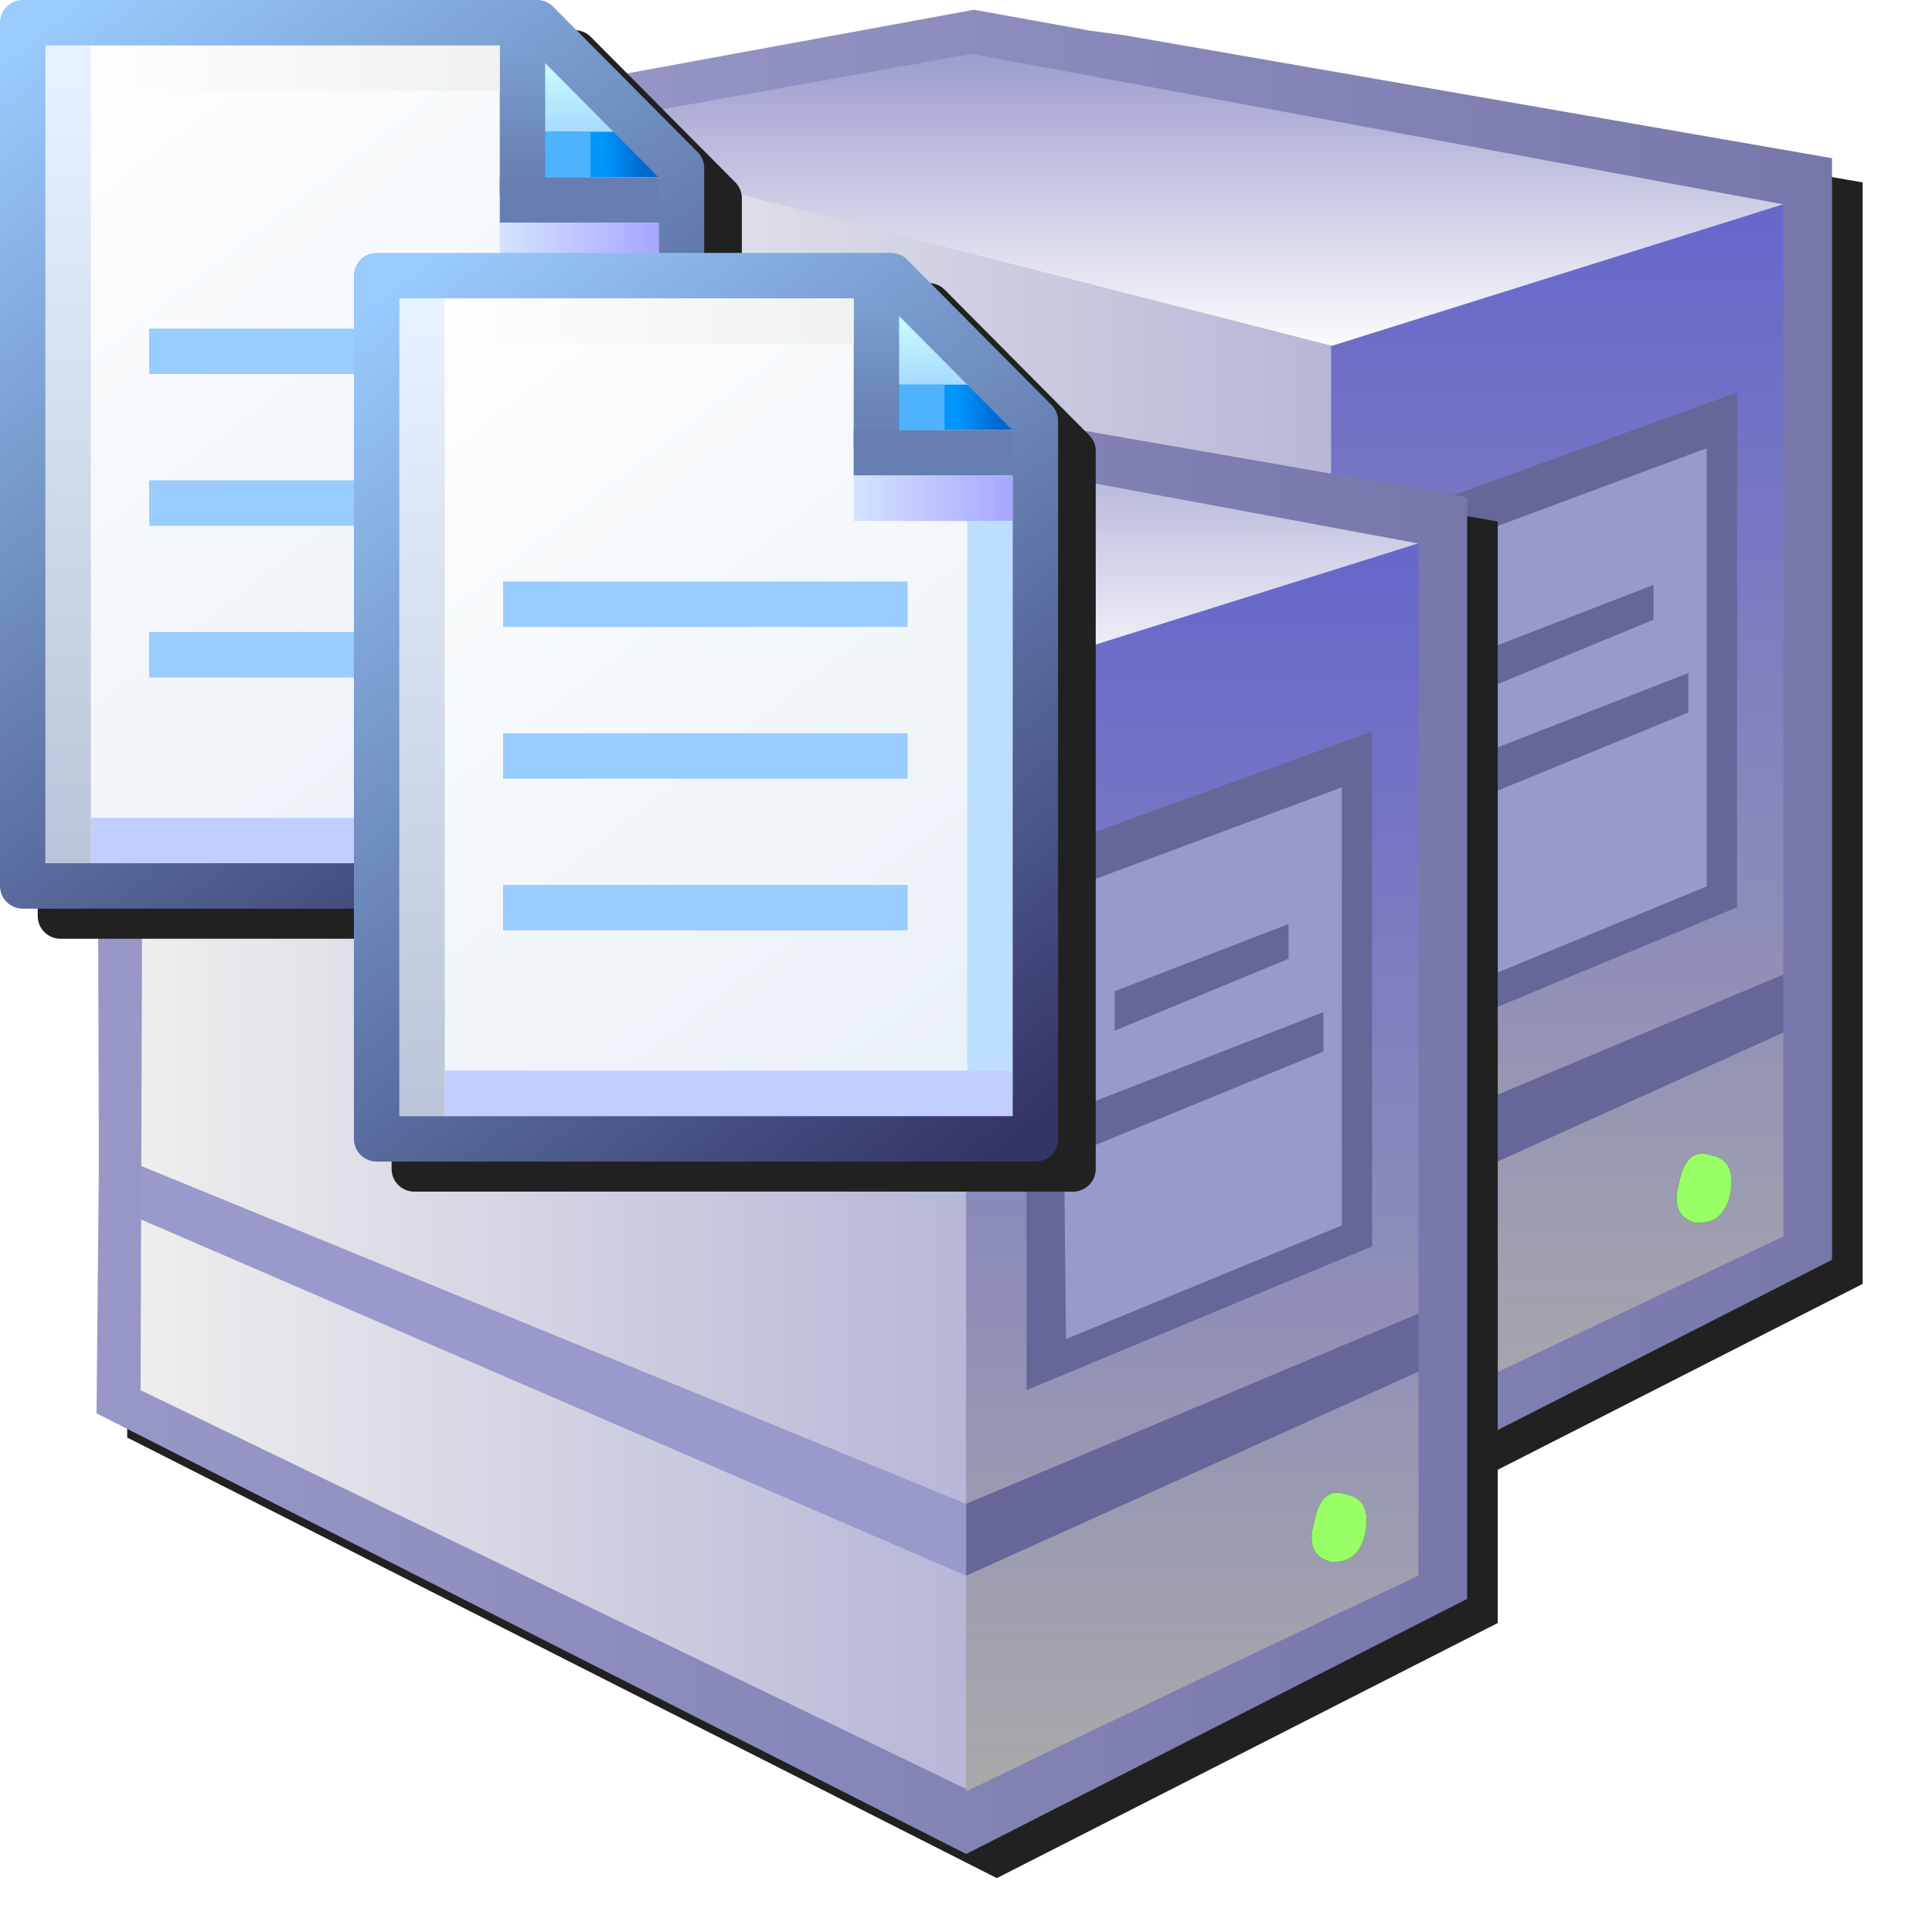 <?xml version="1.0" encoding="UTF-8" standalone="no"?>
<svg
   inkscape:export-ydpi="96"
   inkscape:export-xdpi="96"
   inkscape:export-filename="vm_clone_wizard.png"
   sodipodi:docname="vm-clone.svg"
   inkscape:version="1.1.2 (0a00cf5339, 2022-02-04)"
   id="svg8"
   version="1.1"
   viewBox="0 0 256 256"
   height="256"
   width="256"
   xmlns:inkscape="http://www.inkscape.org/namespaces/inkscape"
   xmlns:sodipodi="http://sodipodi.sourceforge.net/DTD/sodipodi-0.dtd"
   xmlns:xlink="http://www.w3.org/1999/xlink"
   xmlns="http://www.w3.org/2000/svg"
   xmlns:svg="http://www.w3.org/2000/svg"
   xmlns:rdf="http://www.w3.org/1999/02/22-rdf-syntax-ns#"
   xmlns:cc="http://creativecommons.org/ns#"
   xmlns:dc="http://purl.org/dc/elements/1.1/">
  <defs
     id="defs2">
    <linearGradient
       x2="819.2"
       x1="-819.2"
       spreadMethod="pad"
       id="gradient3-2-4"
       gradientUnits="userSpaceOnUse"
       gradientTransform="matrix(0,0.006,0.024,0,36.604,5.938)">
      <stop
         id="stop68-6-9"
         stop-color="#9999cc"
         offset="0.0" />
      <stop
         id="stop70-1-5"
         stop-color="#ffffff"
         offset="1.0" />
    </linearGradient>
    <linearGradient
       x2="819.2"
       x1="-819.2"
       spreadMethod="pad"
       id="gradient4-6-0"
       gradientUnits="userSpaceOnUse"
       gradientTransform="matrix(-0.024,0,0,0.026,36.242,23.391)">
      <stop
         id="stop73-0-4"
         stop-color="#9999cc"
         offset="0.0" />
      <stop
         id="stop75-6-8"
         stop-color="#eeeeee"
         offset="1.0" />
    </linearGradient>
    <linearGradient
       x2="819.2"
       x1="-819.2"
       spreadMethod="pad"
       id="gradient12-0-7"
       gradientUnits="userSpaceOnUse"
       gradientTransform="matrix(-0.016,-0.002,-5.7935282e-4,0.006,29.434,31.937)">
      <stop
         id="stop117-9-1"
         stop-color="#9999cc"
         offset="0.0" />
      <stop
         id="stop119-3-7"
         stop-color="#9999cc"
         offset="1.0" />
    </linearGradient>
    <linearGradient
       x2="819.2"
       x1="-819.2"
       spreadMethod="pad"
       id="gradient14-1-2"
       gradientUnits="userSpaceOnUse"
       gradientTransform="matrix(0,0.024,0.009,0,49.277,25.636)">
      <stop
         id="stop127-2-7"
         stop-color="#6666cc"
         offset="0.0" />
      <stop
         id="stop129-7-2"
         stop-color="#aaaaaa"
         offset="1.0" />
    </linearGradient>
    <linearGradient
       x2="819.2"
       x1="-819.2"
       spreadMethod="pad"
       id="gradient5-6-2"
       gradientUnits="userSpaceOnUse"
       gradientTransform="matrix(-0.026,0,0,0.029,36.531,23.464)">
      <stop
         style="stop-color:#7777ab;stop-opacity:1"
         id="stop78-2-6"
         stop-color="#333366"
         offset="0.0" />
      <stop
         style="stop-color:#9898c8;stop-opacity:1"
         id="stop80-9-1"
         stop-color="#666699"
         offset="1.0" />
    </linearGradient>
    <filter
       inkscape:collect="always"
       style="color-interpolation-filters:sRGB"
       id="filter868"
       x="-0.05"
       y="-0.046"
       width="1.101"
       height="1.092">
      <feGaussianBlur
         inkscape:collect="always"
         stdDeviation="4.681"
         id="feGaussianBlur870" />
    </filter>
    <linearGradient
       inkscape:collect="always"
       xlink:href="#gradient3-2-4"
       id="linearGradient1217"
       gradientUnits="userSpaceOnUse"
       gradientTransform="matrix(0,0.006,0.024,0,36.604,5.938)"
       x1="-819.2"
       x2="819.2"
       spreadMethod="pad" />
    <linearGradient
       inkscape:collect="always"
       xlink:href="#gradient4-6-0"
       id="linearGradient1219"
       gradientUnits="userSpaceOnUse"
       gradientTransform="matrix(-0.024,0,0,0.026,36.242,23.391)"
       x1="-819.2"
       x2="819.2"
       spreadMethod="pad" />
    <linearGradient
       inkscape:collect="always"
       xlink:href="#gradient12-0-7"
       id="linearGradient1221"
       gradientUnits="userSpaceOnUse"
       gradientTransform="matrix(-0.016,-0.002,-5.7935282e-4,0.006,29.434,31.937)"
       x1="-819.2"
       x2="819.2"
       spreadMethod="pad" />
    <linearGradient
       inkscape:collect="always"
       xlink:href="#gradient14-1-2"
       id="linearGradient1223"
       gradientUnits="userSpaceOnUse"
       gradientTransform="matrix(0,0.024,0.009,0,49.277,25.636)"
       x1="-819.2"
       x2="819.2"
       spreadMethod="pad" />
    <linearGradient
       inkscape:collect="always"
       xlink:href="#gradient5-6-2"
       id="linearGradient1225"
       gradientUnits="userSpaceOnUse"
       gradientTransform="matrix(-0.026,0,0,0.029,36.531,23.464)"
       x1="-819.2"
       x2="819.2"
       spreadMethod="pad" />
    <linearGradient
       inkscape:collect="always"
       xlink:href="#gradient3-2-4"
       id="linearGradient1331"
       gradientUnits="userSpaceOnUse"
       gradientTransform="matrix(0,0.006,0.024,0,36.604,5.938)"
       x1="-819.2"
       x2="819.2"
       spreadMethod="pad" />
    <linearGradient
       inkscape:collect="always"
       xlink:href="#gradient4-6-0"
       id="linearGradient1333"
       gradientUnits="userSpaceOnUse"
       gradientTransform="matrix(-0.024,0,0,0.026,36.242,23.391)"
       x1="-819.2"
       x2="819.2"
       spreadMethod="pad" />
    <linearGradient
       inkscape:collect="always"
       xlink:href="#gradient12-0-7"
       id="linearGradient1335"
       gradientUnits="userSpaceOnUse"
       gradientTransform="matrix(-0.016,-0.002,-5.7935282e-4,0.006,29.434,31.937)"
       x1="-819.2"
       x2="819.2"
       spreadMethod="pad" />
    <linearGradient
       inkscape:collect="always"
       xlink:href="#gradient14-1-2"
       id="linearGradient1337"
       gradientUnits="userSpaceOnUse"
       gradientTransform="matrix(0,0.024,0.009,0,49.277,25.636)"
       x1="-819.2"
       x2="819.2"
       spreadMethod="pad" />
    <linearGradient
       inkscape:collect="always"
       xlink:href="#gradient5-6-2"
       id="linearGradient1339"
       gradientUnits="userSpaceOnUse"
       gradientTransform="matrix(-0.026,0,0,0.029,36.531,23.464)"
       x1="-819.2"
       x2="819.2"
       spreadMethod="pad" />
    <linearGradient
       id="linearGradient3855"
       inkscape:collect="always">
      <stop
         id="stop3851"
         offset="0"
         style="stop-color:#fefefe;stop-opacity:1" />
      <stop
         id="stop3853"
         offset="1"
         style="stop-color:#f0f1f1;stop-opacity:1" />
    </linearGradient>
    <linearGradient
       id="linearGradient3849"
       inkscape:collect="always">
      <stop
         id="stop3845"
         offset="0"
         style="stop-color:#d5e3ff;stop-opacity:1" />
      <stop
         id="stop3847"
         offset="1"
         style="stop-color:#a6a6ff;stop-opacity:1" />
    </linearGradient>
    <linearGradient
       id="linearGradient3843"
       inkscape:collect="always">
      <stop
         id="stop3839"
         offset="0"
         style="stop-color:#bddeff;stop-opacity:1" />
      <stop
         id="stop3841"
         offset="1"
         style="stop-color:#bddeff;stop-opacity:1" />
    </linearGradient>
    <linearGradient
       id="linearGradient3837"
       inkscape:collect="always">
      <stop
         id="stop3833"
         offset="0"
         style="stop-color:#c2ceff;stop-opacity:1" />
      <stop
         id="stop3835"
         offset="1"
         style="stop-color:#c2ceff;stop-opacity:1" />
    </linearGradient>
    <linearGradient
       id="linearGradient3831"
       inkscape:collect="always">
      <stop
         id="stop3827"
         offset="0"
         style="stop-color:#bbc5d9;stop-opacity:1" />
      <stop
         id="stop3829"
         offset="1"
         style="stop-color:#e6f2ff;stop-opacity:1" />
    </linearGradient>
    <linearGradient
       id="linearGradient3825"
       inkscape:collect="always">
      <stop
         id="stop3821"
         offset="0"
         style="stop-color:#e7eff6;stop-opacity:1" />
      <stop
         id="stop3823"
         offset="1"
         style="stop-color:#ffffff;stop-opacity:1" />
    </linearGradient>
    <linearGradient
       id="linearGradient1613"
       inkscape:collect="always">
      <stop
         id="stop1609"
         offset="0"
         style="stop-color:#6983b6;stop-opacity:1" />
      <stop
         id="stop1611"
         offset="1"
         style="stop-color:#7ca0d3;stop-opacity:1" />
    </linearGradient>
    <linearGradient
       inkscape:collect="always"
       id="linearGradient1601">
      <stop
         style="stop-color:#0096fc;stop-opacity:1"
         offset="0"
         id="stop1597" />
      <stop
         style="stop-color:#0068ce;stop-opacity:1"
         offset="1"
         id="stop1599" />
    </linearGradient>
    <linearGradient
       inkscape:collect="always"
       id="linearGradient1576">
      <stop
         style="stop-color:#9bceff;stop-opacity:1"
         offset="0"
         id="stop1572" />
      <stop
         style="stop-color:#c9fcff;stop-opacity:1"
         offset="1"
         id="stop1574" />
    </linearGradient>
    <linearGradient
       inkscape:collect="always"
       id="linearGradient869">
      <stop
         style="stop-color:#343467;stop-opacity:1"
         offset="0"
         id="stop865" />
      <stop
         style="stop-color:#99cbfe;stop-opacity:1"
         offset="1"
         id="stop867" />
    </linearGradient>
    <linearGradient
       y2="83.838"
       x2="102.626"
       y1="95.322"
       x1="111.461"
       gradientTransform="matrix(16.147,0,0,16.229,-1371.936,-1348.036)"
       gradientUnits="userSpaceOnUse"
       id="linearGradient1107"
       xlink:href="#linearGradient3825"
       inkscape:collect="always" />
    <linearGradient
       y2="0.69"
       x2="7.542"
       y1="1.94"
       x1="7.542"
       gradientTransform="matrix(16.147,0,0,16.229,280.432,7.853)"
       gradientUnits="userSpaceOnUse"
       id="linearGradient1109"
       xlink:href="#linearGradient1576"
       inkscape:collect="always" />
    <linearGradient
       y2="1.827"
       x2="8.586"
       y1="1.846"
       x1="8.06"
       gradientTransform="matrix(16.147,0,0,16.229,280.432,7.853)"
       gradientUnits="userSpaceOnUse"
       id="linearGradient1113"
       xlink:href="#linearGradient1601"
       inkscape:collect="always" />
    <linearGradient
       y2="0.399"
       x2="6.945"
       y1="1.909"
       x1="6.945"
       gradientTransform="matrix(16.147,0,0,16.229,280.432,9.026)"
       gradientUnits="userSpaceOnUse"
       id="linearGradient1115"
       xlink:href="#linearGradient1613"
       inkscape:collect="always" />
    <linearGradient
       y2="2.447"
       x2="9.049"
       y1="2.447"
       x1="6.881"
       gradientTransform="matrix(16.147,0,0,16.229,276.457,19.281)"
       gradientUnits="userSpaceOnUse"
       id="linearGradient1117"
       xlink:href="#linearGradient3849"
       inkscape:collect="always" />
    <linearGradient
       y2="10.915"
       x2="8.493"
       y1="3.46"
       x1="8.493"
       gradientTransform="matrix(16.147,0,0,16.229,280.432,7.853)"
       gradientUnits="userSpaceOnUse"
       id="linearGradient1119"
       xlink:href="#linearGradient3843"
       inkscape:collect="always" />
    <linearGradient
       y2="11.628"
       x2="8.589"
       y1="11.628"
       x1="0.848"
       gradientTransform="matrix(16.147,0,0,16.229,283.875,1.288)"
       gradientUnits="userSpaceOnUse"
       id="linearGradient1121"
       xlink:href="#linearGradient3837"
       inkscape:collect="always" />
    <linearGradient
       y2="1.21"
       x2="0.418"
       y1="12.147"
       x1="0.325"
       gradientTransform="matrix(16.147,0,0,16.229,287.318,-2.13)"
       gradientUnits="userSpaceOnUse"
       id="linearGradient1123"
       xlink:href="#linearGradient3831"
       inkscape:collect="always" />
    <linearGradient
       y2="0.329"
       x2="5.997"
       y1="0.329"
       x1="0.423"
       gradientTransform="matrix(16.147,0,0,16.229,290.733,14.661)"
       gradientUnits="userSpaceOnUse"
       id="linearGradient1125"
       xlink:href="#linearGradient3855"
       inkscape:collect="always" />
    <linearGradient
       y2="83.838"
       x2="102.626"
       y1="95.189"
       x1="111.329"
       gradientTransform="matrix(16.147,0,0,16.229,-1371.936,-1348.036)"
       gradientUnits="userSpaceOnUse"
       id="linearGradient1127"
       xlink:href="#linearGradient869"
       inkscape:collect="always" />
    <linearGradient
       inkscape:collect="always"
       xlink:href="#linearGradient3825"
       id="linearGradient1675"
       gradientUnits="userSpaceOnUse"
       gradientTransform="matrix(16.147,0,0,16.229,-1371.936,-1348.036)"
       x1="111.461"
       y1="95.322"
       x2="102.626"
       y2="83.838" />
    <linearGradient
       inkscape:collect="always"
       xlink:href="#linearGradient1576"
       id="linearGradient1677"
       gradientUnits="userSpaceOnUse"
       gradientTransform="matrix(16.147,0,0,16.229,280.432,7.853)"
       x1="7.542"
       y1="1.94"
       x2="7.542"
       y2="0.69" />
    <linearGradient
       inkscape:collect="always"
       xlink:href="#linearGradient1601"
       id="linearGradient1679"
       gradientUnits="userSpaceOnUse"
       gradientTransform="matrix(16.147,0,0,16.229,280.432,7.853)"
       x1="8.06"
       y1="1.846"
       x2="8.586"
       y2="1.827" />
    <linearGradient
       inkscape:collect="always"
       xlink:href="#linearGradient1613"
       id="linearGradient1681"
       gradientUnits="userSpaceOnUse"
       gradientTransform="matrix(16.147,0,0,16.229,280.432,9.026)"
       x1="6.945"
       y1="1.909"
       x2="6.945"
       y2="0.399" />
    <linearGradient
       inkscape:collect="always"
       xlink:href="#linearGradient3849"
       id="linearGradient1683"
       gradientUnits="userSpaceOnUse"
       gradientTransform="matrix(16.147,0,0,16.229,276.457,19.281)"
       x1="6.881"
       y1="2.447"
       x2="9.049"
       y2="2.447" />
    <linearGradient
       inkscape:collect="always"
       xlink:href="#linearGradient3843"
       id="linearGradient1685"
       gradientUnits="userSpaceOnUse"
       gradientTransform="matrix(16.147,0,0,16.229,280.432,7.853)"
       x1="8.493"
       y1="3.46"
       x2="8.493"
       y2="10.915" />
    <linearGradient
       inkscape:collect="always"
       xlink:href="#linearGradient3837"
       id="linearGradient1687"
       gradientUnits="userSpaceOnUse"
       gradientTransform="matrix(16.147,0,0,16.229,283.875,1.288)"
       x1="0.848"
       y1="11.628"
       x2="8.589"
       y2="11.628" />
    <linearGradient
       inkscape:collect="always"
       xlink:href="#linearGradient3831"
       id="linearGradient1689"
       gradientUnits="userSpaceOnUse"
       gradientTransform="matrix(16.147,0,0,16.229,287.318,-2.13)"
       x1="0.325"
       y1="12.147"
       x2="0.418"
       y2="1.21" />
    <linearGradient
       inkscape:collect="always"
       xlink:href="#linearGradient3855"
       id="linearGradient1691"
       gradientUnits="userSpaceOnUse"
       gradientTransform="matrix(16.147,0,0,16.229,290.733,14.661)"
       x1="0.423"
       y1="0.329"
       x2="5.997"
       y2="0.329" />
    <linearGradient
       inkscape:collect="always"
       xlink:href="#linearGradient869"
       id="linearGradient1693"
       gradientUnits="userSpaceOnUse"
       gradientTransform="matrix(16.147,0,0,16.229,-1371.936,-1348.036)"
       x1="111.329"
       y1="95.189"
       x2="102.626"
       y2="83.838" />
    <filter
       inkscape:collect="always"
       style="color-interpolation-filters:sRGB"
       id="filter2156"
       x="-0.05"
       y="-0.046"
       width="1.101"
       height="1.092">
      <feGaussianBlur
         inkscape:collect="always"
         stdDeviation="2.941"
         id="feGaussianBlur2158" />
    </filter>
  </defs>
  <sodipodi:namedview
     inkscape:snap-global="true"
     inkscape:bbox-paths="false"
     fit-margin-bottom="0"
     fit-margin-right="0"
     fit-margin-left="0"
     fit-margin-top="0"
     inkscape:bbox-nodes="true"
     inkscape:snap-bbox="true"
     inkscape:window-maximized="1"
     inkscape:window-y="0"
     inkscape:window-x="3840"
     inkscape:window-height="2043"
     inkscape:window-width="3840"
     units="px"
     showgrid="false"
     inkscape:document-rotation="0"
     inkscape:current-layer="layer1"
     inkscape:document-units="px"
     inkscape:cy="77.747318"
     inkscape:cx="-0.18423535"
     inkscape:zoom="2.71392"
     inkscape:pageshadow="2"
     inkscape:pageopacity="0.0"
     borderopacity="1.0"
     bordercolor="#666666"
     pagecolor="#ffffff"
     id="base"
     inkscape:pagecheckerboard="0">
    <inkscape:grid
       originy="0"
       originx="0"
       id="grid1504"
       type="xygrid" />
    <inkscape:grid
       originy="0"
       originx="0"
       spacingy="0.5"
       spacingx="0.5"
       id="grid1507"
       type="xygrid" />
  </sodipodi:namedview>
  <g
     transform="translate(-12.568)"
     id="layer1"
     inkscape:groupmode="layer"
     inkscape:label="Layer 1">
    <g
       id="g1329"
       transform="matrix(0.814,0,0,0.814,60.35,1.248)">
      <path
         style="fill:#8b8bbc;fill-opacity:1;stroke:none;stroke-width:1px;stroke-linecap:butt;stroke-linejoin:miter;stroke-opacity:1"
         d="M 97.869,7.302 20.488,22.554 21.253,173.009 157.554,241.896 235.054,204.972 234.553,32.415 Z"
         id="path1307"
         sodipodi:nodetypes="ccccccc" />
      <path
         d="M 104.835,4 21.402,19.312 21.778,131.976 v 6.037 l -0.377,39.258 141.567,71.725 81.54,-41.528 V 28.16 L 129.371,8.154 123.711,7.4 Z"
         style="mix-blend-mode:normal;fill:#212121;fill-opacity:1;fill-rule:evenodd;stroke:none;stroke-width:7.55;filter:url(#filter868)"
         id="path1309" />
      <g
         id="g1327"
         transform="matrix(5.213,0,0,5.213,-62.658,0.056)">
        <path
           d="M 42.325,10.501 16.14,3.969 31.221,1.323 56.753,6.085 42.025,11.155"
           id="path1311"
           style="fill:url(#linearGradient1331);fill-rule:evenodd;stroke:none;stroke-width:1.448"
           inkscape:connector-curvature="0"
           sodipodi:nodetypes="ccccc" />
        <path
           d="M 42.49,10.529 42.418,36.332 16.462,25.745 16.637,3.917 m -0.406,22.806 26.168,11.421 0.087,6.977 -26.212,-12.564"
           id="path1313"
           style="fill:url(#linearGradient1333);fill-rule:evenodd;stroke:none;stroke-width:1.448"
           inkscape:connector-curvature="0"
           sodipodi:nodetypes="cccccccc" />
        <path
           d="m 42.325,36.065 v 2.245 L 16.369,27.106 l 0.054,-1.647"
           id="path1315"
           style="fill:url(#linearGradient1335);fill-rule:evenodd;stroke:none;stroke-width:1.448"
           inkscape:connector-curvature="0"
           sodipodi:nodetypes="cccc" />
        <path
           d="M 42.325,10.501 55.723,6.3 56.682,6 56.61,38.284 c -4.731,2.221 -9.61,4.534 -14.293,6.803 m 11.884,-9.312 c -0.531,-0.193 -0.869,0.097 -1.014,0.869 -0.193,0.676 -0.024,1.086 0.507,1.231 0.579,0.048 0.941,-0.241 1.086,-0.869 0.145,-0.724 -0.048,-1.135 -0.579,-1.231"
           id="path1317"
           style="fill:url(#linearGradient1337);fill-rule:evenodd;stroke:none;stroke-width:1.448"
           inkscape:connector-curvature="0"
           sodipodi:nodetypes="cccccccccc" />
        <path
           sodipodi:nodetypes="ccccc"
           d="M 45.439,30.923 45.294,16.946 54.057,13.687 v 13.687 l -8.618,3.549"
           id="path1319"
           inkscape:connector-curvature="0"
           style="fill:#9999cc;fill-rule:evenodd;stroke:none;stroke-width:1.448" />
        <path
           d="M 42.325,38.31 V 36.065 L 56.521,30.095 v 1.81 l -14.195,6.404 m 3.114,-7.387 8.618,-3.549 V 13.687 l -8.763,3.259 0.145,13.977 m 1.521,-9.632 v -1.231 l 5.431,-2.1 v 1.086 l -5.431,2.245 m 6.518,-0.579 v 1.231 l -7.242,2.969 v -1.376 l 7.242,-2.824 m 1.521,7.314 -10.79,4.49 V 15.86 l 10.79,-3.911 v 16.077"
           id="path1321"
           inkscape:connector-curvature="0"
           style="fill:#666699;fill-rule:evenodd;stroke:none;stroke-width:1.448"
           sodipodi:nodetypes="ccccccccccccccccccccccccc" />
        <path
           d="m 54.202,35.775 q 0.797,0.145 0.579,1.231 -0.217,0.941 -1.086,0.869 -0.797,-0.217 -0.507,-1.231 0.217,-1.159 1.014,-0.869"
           id="path1323"
           inkscape:connector-curvature="0"
           style="fill:#99ff66;fill-rule:evenodd;stroke:none;stroke-width:1.448" />
        <path
           d="m 34.793,0.652 1.086,0.145 22.088,3.838 V 39.034 L 42.325,47 15.168,33.24 15.24,25.709 V 24.55 L 15.168,2.937 31.172,4.804161e-8 34.793,0.652 M 18.572,3.621 16.637,3.917 16.544,32.516 42.325,44.972 v 0.072 c 4.683,-2.269 9.39,-4.514 14.122,-6.735 V 6.083 L 55.723,6.3 56.489,6.085 31.1,1.376 18.572,3.621"
           id="path1325"
           style="fill:url(#linearGradient1339);fill-rule:evenodd;stroke:none;stroke-width:1.448"
           inkscape:connector-curvature="0"
           sodipodi:nodetypes="cccccccccccccccccccccc" />
      </g>
    </g>
    <g
       id="g1215"
       transform="matrix(0.814,0,0,0.814,11.996,46.179)">
      <path
         style="fill:#8b8bbc;fill-opacity:1;stroke:none;stroke-width:1px;stroke-linecap:butt;stroke-linejoin:miter;stroke-opacity:1"
         d="M 97.869,7.302 20.488,22.554 21.253,173.009 157.554,241.896 235.054,204.972 234.553,32.415 Z"
         id="path1193"
         sodipodi:nodetypes="ccccccc" />
      <path
         d="M 104.835,4 21.402,19.312 21.778,131.976 v 6.037 l -0.377,39.258 141.567,71.725 81.54,-41.528 V 28.16 L 129.371,8.154 123.711,7.4 Z"
         style="mix-blend-mode:normal;fill:#212121;fill-opacity:1;fill-rule:evenodd;stroke:none;stroke-width:7.55;filter:url(#filter868)"
         id="path1195" />
      <g
         id="g1213"
         transform="matrix(5.213,0,0,5.213,-62.658,0.056)">
        <path
           d="M 42.325,10.501 16.14,3.969 31.221,1.323 56.753,6.085 42.025,11.155"
           id="path1197"
           style="fill:url(#linearGradient1217);fill-rule:evenodd;stroke:none;stroke-width:1.448"
           inkscape:connector-curvature="0"
           sodipodi:nodetypes="ccccc" />
        <path
           d="M 42.49,10.529 42.418,36.332 16.462,25.745 16.637,3.917 m -0.406,22.806 26.168,11.421 0.087,6.977 -26.212,-12.564"
           id="path1199"
           style="fill:url(#linearGradient1219);fill-rule:evenodd;stroke:none;stroke-width:1.448"
           inkscape:connector-curvature="0"
           sodipodi:nodetypes="cccccccc" />
        <path
           d="m 42.325,36.065 v 2.245 L 16.369,27.106 l 0.054,-1.647"
           id="path1201"
           style="fill:url(#linearGradient1221);fill-rule:evenodd;stroke:none;stroke-width:1.448"
           inkscape:connector-curvature="0"
           sodipodi:nodetypes="cccc" />
        <path
           d="M 42.325,10.501 55.723,6.3 56.682,6 56.61,38.284 c -4.731,2.221 -9.61,4.534 -14.293,6.803 m 11.884,-9.312 c -0.531,-0.193 -0.869,0.097 -1.014,0.869 -0.193,0.676 -0.024,1.086 0.507,1.231 0.579,0.048 0.941,-0.241 1.086,-0.869 0.145,-0.724 -0.048,-1.135 -0.579,-1.231"
           id="path1203"
           style="fill:url(#linearGradient1223);fill-rule:evenodd;stroke:none;stroke-width:1.448"
           inkscape:connector-curvature="0"
           sodipodi:nodetypes="cccccccccc" />
        <path
           sodipodi:nodetypes="ccccc"
           d="M 45.439,30.923 45.294,16.946 54.057,13.687 v 13.687 l -8.618,3.549"
           id="path1205"
           inkscape:connector-curvature="0"
           style="fill:#9999cc;fill-rule:evenodd;stroke:none;stroke-width:1.448" />
        <path
           d="M 42.325,38.31 V 36.065 L 56.521,30.095 v 1.81 l -14.195,6.404 m 3.114,-7.387 8.618,-3.549 V 13.687 l -8.763,3.259 0.145,13.977 m 1.521,-9.632 v -1.231 l 5.431,-2.1 v 1.086 l -5.431,2.245 m 6.518,-0.579 v 1.231 l -7.242,2.969 v -1.376 l 7.242,-2.824 m 1.521,7.314 -10.79,4.49 V 15.86 l 10.79,-3.911 v 16.077"
           id="path1207"
           inkscape:connector-curvature="0"
           style="fill:#666699;fill-rule:evenodd;stroke:none;stroke-width:1.448"
           sodipodi:nodetypes="ccccccccccccccccccccccccc" />
        <path
           d="m 54.202,35.775 q 0.797,0.145 0.579,1.231 -0.217,0.941 -1.086,0.869 -0.797,-0.217 -0.507,-1.231 0.217,-1.159 1.014,-0.869"
           id="path1209"
           inkscape:connector-curvature="0"
           style="fill:#99ff66;fill-rule:evenodd;stroke:none;stroke-width:1.448" />
        <path
           d="m 34.793,0.652 1.086,0.145 22.088,3.838 V 39.034 L 42.325,47 15.168,33.24 15.24,25.709 V 24.55 L 15.168,2.937 31.172,4.804161e-8 34.793,0.652 M 18.572,3.621 16.637,3.917 16.544,32.516 42.325,44.972 v 0.072 c 4.683,-2.269 9.39,-4.514 14.122,-6.735 V 6.083 L 55.723,6.3 56.489,6.085 31.1,1.376 18.572,3.621"
           id="path1211"
           style="fill:url(#linearGradient1225);fill-rule:evenodd;stroke:none;stroke-width:1.448"
           inkscape:connector-curvature="0"
           sodipodi:nodetypes="cccccccccccccccccccccc" />
      </g>
    </g>
    <path
       id="path1695"
       style="fill:#212121;fill-opacity:1;stroke:none;stroke-width:6.019;stroke-linejoin:round;stroke-miterlimit:4;stroke-dasharray:none;stroke-opacity:1;paint-order:normal;filter:url(#filter2156)"
       d="M 20.577,4 A 3.01,3.01 0 0 0 17.568,7.01 V 121.377 a 3.01,3.01 0 0 0 3.01,3.01 h 43.879 v 30.498 a 3.01,3.01 0 0 0 3.01,3.01 H 154.747 a 3.01,3.01 0 0 0 3.01,-3.01 V 59.779 a 3.01,3.01 0 0 0 -0.875,-2.121 L 137.749,38.396 a 3.01,3.01 0 0 0 -2.135,-0.889 H 110.867 V 26.271 a 3.01,3.01 0 0 0 -0.875,-2.121 L 90.859,4.889 A 3.01,3.01 0 0 0 88.724,4 Z" />
    <g
       transform="matrix(0.602,0,0,0.602,5.003,0)"
       id="g1528">
      <g
         transform="translate(-265,-5)"
         id="g1161-4">
        <path
           id="rect1498-0-9-2-2-9-9"
           style="fill:url(#linearGradient1675);fill-opacity:1;stroke:none;stroke-width:10;stroke-linejoin:round;stroke-miterlimit:4;stroke-dasharray:none;stroke-opacity:1;paint-order:normal"
           d="M 282.568,10 H 395.781 L 427.823,44.351 V 198.932 H 282.568 Z"
           sodipodi:nodetypes="cccccc" />
        <path
           style="fill:url(#linearGradient1677);fill-opacity:1;stroke:none;stroke-width:10;stroke-linecap:butt;stroke-linejoin:miter;stroke-miterlimit:4;stroke-dasharray:none;stroke-opacity:1"
           d="M 395.554,36.024 427.823,42.204 395.068,9.5 Z"
           id="path1548-1-6-7-8-2-5"
           sodipodi:nodetypes="cccc" />
        <path
           sodipodi:nodetypes="cc"
           style="fill:none;stroke:url(#linearGradient1679);stroke-width:10;stroke-linecap:butt;stroke-linejoin:miter;stroke-miterlimit:4;stroke-dasharray:none;stroke-opacity:1"
           d="m 423.068,39 h -28.5"
           id="path1595-5-8-1-8-2-0" />
        <path
           sodipodi:nodetypes="cc"
           id="path1593-1-6-3-0-3-4"
           d="M 392.568,10 V 48"
           style="fill:#7494c7;fill-opacity:1;stroke:url(#linearGradient1681);stroke-width:10;stroke-linecap:butt;stroke-linejoin:miter;stroke-miterlimit:4;stroke-dasharray:none;stroke-opacity:1" />
        <path
           style="fill:#000000;fill-opacity:0;stroke:#667eb1;stroke-width:10;stroke-linecap:butt;stroke-linejoin:miter;stroke-miterlimit:4;stroke-dasharray:none;stroke-opacity:1"
           d="m 387.568,49 40,3.4e-5"
           id="path1605-0-5-2-4-7-8"
           sodipodi:nodetypes="cc" />
        <path
           sodipodi:nodetypes="cc"
           style="fill:none;stroke:url(#linearGradient1683);stroke-width:10;stroke-linecap:butt;stroke-linejoin:miter;stroke-miterlimit:4;stroke-dasharray:none;stroke-opacity:1"
           d="m 387.568,59 h 35"
           id="path1617-8-1-1-0-5-7" />
        <path
           style="fill:none;stroke:url(#linearGradient1685);stroke-width:10;stroke-linecap:butt;stroke-linejoin:miter;stroke-miterlimit:4;stroke-dasharray:none;stroke-opacity:1"
           d="M 417.568,64 V 185"
           id="path1627-5-1-5-9-9-1"
           sodipodi:nodetypes="cc" />
        <path
           sodipodi:nodetypes="cc"
           style="fill:none;stroke:url(#linearGradient1687);stroke-width:10;stroke-linecap:butt;stroke-linejoin:miter;stroke-miterlimit:4;stroke-dasharray:none;stroke-opacity:1"
           d="m 422.568,190 h -125"
           id="path1637-0-5-9-1-2-7" />
        <path
           style="fill:none;stroke:url(#linearGradient1689);stroke-width:10;stroke-linecap:butt;stroke-linejoin:miter;stroke-miterlimit:4;stroke-dasharray:none;stroke-opacity:1"
           d="M 292.568,195 V 15"
           id="path1647-6-9-9-9-2-2"
           sodipodi:nodetypes="cc" />
        <path
           style="fill:#e8ebee;fill-opacity:1;stroke:url(#linearGradient1691);stroke-width:10;stroke-linecap:butt;stroke-linejoin:miter;stroke-miterlimit:4;stroke-dasharray:none;stroke-opacity:1"
           d="m 387.568,20 h -90"
           id="path1657-4-8-1-6-8-7"
           sodipodi:nodetypes="cc" />
        <rect
           y="34"
           x="397.568"
           height="10"
           width="10"
           id="rect928-8-4-2-9-2"
           style="fill:#4db3ff;fill-opacity:1;stroke:none;stroke-width:10;stroke-linecap:round;stroke-miterlimit:4;stroke-dasharray:none;stroke-opacity:1" />
        <path
           sodipodi:nodetypes="cccccc"
           d="m 282.568,10 h 113.214 l 31.786,32 -6e-5,158 H 282.568 Z"
           style="fill:none;fill-opacity:1;stroke:url(#linearGradient1693);stroke-width:10;stroke-linejoin:round;stroke-miterlimit:4;stroke-dasharray:none;stroke-opacity:1;paint-order:normal"
           id="path1566-2-4-9-5-7-2" />
        <path
           sodipodi:nodetypes="cc"
           id="path3719-1-4-3-6"
           d="m 310.408,82.334 h 89.043"
           style="fill:#99ccff;fill-opacity:1;stroke:#99ccff;stroke-width:10;stroke-linecap:butt;stroke-linejoin:miter;stroke-miterlimit:4;stroke-dasharray:none;stroke-opacity:1" />
        <path
           style="fill:none;stroke:#99ccff;stroke-width:10;stroke-linecap:butt;stroke-linejoin:miter;stroke-miterlimit:4;stroke-dasharray:none;stroke-opacity:1"
           d="m 310.408,115.725 h 89.043"
           id="path3719-6-0-4-6-1"
           sodipodi:nodetypes="cc" />
        <path
           style="fill:#99ccff;fill-opacity:1;stroke:#99ccff;stroke-width:10;stroke-linecap:butt;stroke-linejoin:miter;stroke-miterlimit:4;stroke-dasharray:none;stroke-opacity:1"
           d="m 310.408,149.116 h 89.043"
           id="path3719-0-7-9-1-0"
           sodipodi:nodetypes="cc" />
      </g>
      <g
         id="g1161"
         transform="translate(-187.101,50.666)">
        <path
           sodipodi:nodetypes="cccccc"
           d="M 282.568,10 H 395.781 L 427.823,44.351 V 198.932 H 282.568 Z"
           style="fill:url(#linearGradient1107);fill-opacity:1;stroke:none;stroke-width:10;stroke-linejoin:round;stroke-miterlimit:4;stroke-dasharray:none;stroke-opacity:1;paint-order:normal"
           id="rect1498-0-9-2-2-9" />
        <path
           sodipodi:nodetypes="cccc"
           id="path1548-1-6-7-8-2"
           d="M 395.554,36.024 427.823,42.204 395.068,9.5 Z"
           style="fill:url(#linearGradient1109);fill-opacity:1;stroke:none;stroke-width:10;stroke-linecap:butt;stroke-linejoin:miter;stroke-miterlimit:4;stroke-dasharray:none;stroke-opacity:1" />
        <path
           id="path1595-5-8-1-8-2"
           d="m 423.068,39 h -28.5"
           style="fill:none;stroke:url(#linearGradient1113);stroke-width:10;stroke-linecap:butt;stroke-linejoin:miter;stroke-miterlimit:4;stroke-dasharray:none;stroke-opacity:1"
           sodipodi:nodetypes="cc" />
        <path
           style="fill:#7494c7;fill-opacity:1;stroke:url(#linearGradient1115);stroke-width:10;stroke-linecap:butt;stroke-linejoin:miter;stroke-miterlimit:4;stroke-dasharray:none;stroke-opacity:1"
           d="M 392.568,10 V 48"
           id="path1593-1-6-3-0-3"
           sodipodi:nodetypes="cc" />
        <path
           sodipodi:nodetypes="cc"
           id="path1605-0-5-2-4-7"
           d="m 387.568,49 40,3.4e-5"
           style="fill:#000000;fill-opacity:0;stroke:#667eb1;stroke-width:10;stroke-linecap:butt;stroke-linejoin:miter;stroke-miterlimit:4;stroke-dasharray:none;stroke-opacity:1" />
        <path
           id="path1617-8-1-1-0-5"
           d="m 387.568,59 h 35"
           style="fill:none;stroke:url(#linearGradient1117);stroke-width:10;stroke-linecap:butt;stroke-linejoin:miter;stroke-miterlimit:4;stroke-dasharray:none;stroke-opacity:1"
           sodipodi:nodetypes="cc" />
        <path
           sodipodi:nodetypes="cc"
           id="path1627-5-1-5-9-9"
           d="M 417.568,64 V 185"
           style="fill:none;stroke:url(#linearGradient1119);stroke-width:10;stroke-linecap:butt;stroke-linejoin:miter;stroke-miterlimit:4;stroke-dasharray:none;stroke-opacity:1" />
        <path
           id="path1637-0-5-9-1-2"
           d="m 422.568,190 h -125"
           style="fill:none;stroke:url(#linearGradient1121);stroke-width:10;stroke-linecap:butt;stroke-linejoin:miter;stroke-miterlimit:4;stroke-dasharray:none;stroke-opacity:1"
           sodipodi:nodetypes="cc" />
        <path
           sodipodi:nodetypes="cc"
           id="path1647-6-9-9-9-2"
           d="M 292.568,195 V 15"
           style="fill:none;stroke:url(#linearGradient1123);stroke-width:10;stroke-linecap:butt;stroke-linejoin:miter;stroke-miterlimit:4;stroke-dasharray:none;stroke-opacity:1" />
        <path
           sodipodi:nodetypes="cc"
           id="path1657-4-8-1-6-8"
           d="m 387.568,20 h -90"
           style="fill:#e8ebee;fill-opacity:1;stroke:url(#linearGradient1125);stroke-width:10;stroke-linecap:butt;stroke-linejoin:miter;stroke-miterlimit:4;stroke-dasharray:none;stroke-opacity:1" />
        <rect
           style="fill:#4db3ff;fill-opacity:1;stroke:none;stroke-width:10;stroke-linecap:round;stroke-miterlimit:4;stroke-dasharray:none;stroke-opacity:1"
           id="rect928-8-4-2-9"
           width="10"
           height="10"
           x="397.568"
           y="34" />
        <path
           id="path1566-2-4-9-5-7"
           style="fill:none;fill-opacity:1;stroke:url(#linearGradient1127);stroke-width:10;stroke-linejoin:round;stroke-miterlimit:4;stroke-dasharray:none;stroke-opacity:1;paint-order:normal"
           d="m 282.568,10 h 113.214 l 31.786,32 -6e-5,158 H 282.568 Z"
           sodipodi:nodetypes="cccccc" />
        <path
           style="fill:#99ccff;fill-opacity:1;stroke:#99ccff;stroke-width:10;stroke-linecap:butt;stroke-linejoin:miter;stroke-miterlimit:4;stroke-dasharray:none;stroke-opacity:1"
           d="m 310.408,82.334 h 89.043"
           id="path3719-1-4-3"
           sodipodi:nodetypes="cc" />
        <path
           sodipodi:nodetypes="cc"
           id="path3719-6-0-4-6"
           d="m 310.408,115.725 h 89.043"
           style="fill:none;stroke:#99ccff;stroke-width:10;stroke-linecap:butt;stroke-linejoin:miter;stroke-miterlimit:4;stroke-dasharray:none;stroke-opacity:1" />
        <path
           sodipodi:nodetypes="cc"
           id="path3719-0-7-9-1"
           d="m 310.408,149.116 h 89.043"
           style="fill:#99ccff;fill-opacity:1;stroke:#99ccff;stroke-width:10;stroke-linecap:butt;stroke-linejoin:miter;stroke-miterlimit:4;stroke-dasharray:none;stroke-opacity:1" />
      </g>
    </g>
  </g>
</svg>
